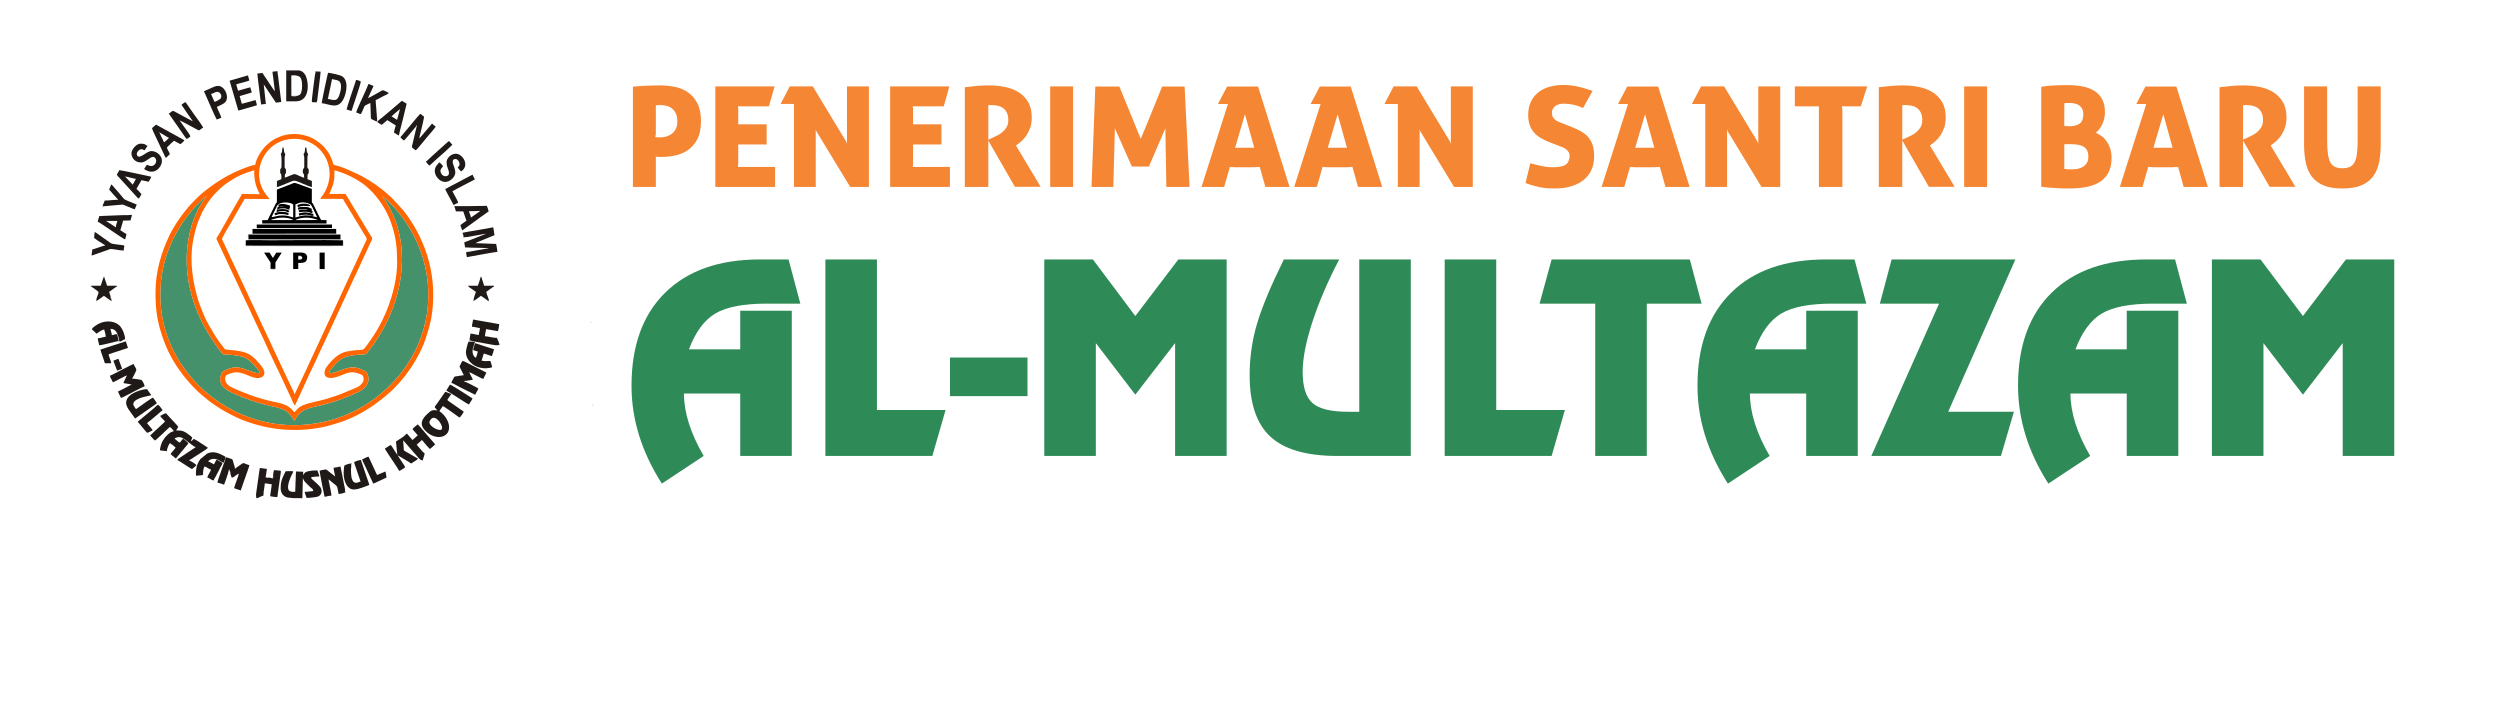 <?xml version="1.0" encoding="UTF-8"?>
<!DOCTYPE svg PUBLIC "-//W3C//DTD SVG 1.1//EN" "http://www.w3.org/Graphics/SVG/1.1/DTD/svg11.dtd">
<!-- Creator: CorelDRAW X8 -->
<svg xmlns="http://www.w3.org/2000/svg" xml:space="preserve" width="1.05833E+06px" height="299861px" version="1.1" style="shape-rendering:geometricPrecision; text-rendering:geometricPrecision; image-rendering:optimizeQuality; fill-rule:evenodd; clip-rule:evenodd"
viewBox="0 0 595233 168864"
 xmlns:xlink="http://www.w3.org/1999/xlink">
 <defs>
  <style type="text/css">
   <![CDATA[
    .fil28 {fill:none}
    .fil3 {fill:black}
    .fil2 {fill:#1F1A17}
    .fil4 {fill:#201A18}
    .fil10 {fill:#313131}
    .fil0 {fill:#44916C}
    .fil8 {fill:#686563}
    .fil6 {fill:#7D7B7A}
    .fil11 {fill:#83807F}
    .fil23 {fill:#858382}
    .fil12 {fill:#8B8887}
    .fil14 {fill:#8D8A89}
    .fil15 {fill:#8E8D8B}
    .fil25 {fill:#908D8B}
    .fil24 {fill:#93908F}
    .fil13 {fill:#959392}
    .fil18 {fill:#999695}
    .fil22 {fill:#9B9897}
    .fil7 {fill:#9D9B9A}
    .fil17 {fill:#A19E9D}
    .fil9 {fill:#A2A09F}
    .fil16 {fill:#A4A3A1}
    .fil21 {fill:#A5A4A4}
    .fil5 {fill:#AAA8A7}
    .fil19 {fill:#ADABAA}
    .fil20 {fill:#B1B1B1}
    .fil1 {fill:#FF6500}
    .fil26 {fill:#F58634;fill-rule:nonzero}
    .fil27 {fill:seagreen;fill-rule:nonzero}
   ]]>
  </style>
 </defs>
 <g id="Layer_x0020_1">
  <g id="_2008769730752">
   <path class="fil0" d="M37842 70453c31,17003 14820,30933 31907,30907 14543,-21 25314,-9378 29545,-19210 4084,-9488 2961,-20324 -2760,-28952 -645,-972 -1228,-1711 -1939,-2604 -252,-315 -496,-545 -733,-843 -391,-492 -2650,-2782 -3121,-3008l968 1438c5964,9552 4244,21775 -1146,30971 -1047,1787 -2132,3342 -3413,4916 -365,449 -255,371 -947,423 -2092,158 -4065,208 -5595,1362 -794,599 -1435,1373 -2041,2122 -223,276 -454,479 -448,976 1123,111 2933,-814 4020,-1122 1757,-499 2792,-185 4199,471 416,194 514,155 723,544 545,1012 570,2052 -36,2983 -732,1124 -1610,1457 -3067,2106 -2339,1043 -4937,1990 -7588,2632 -2999,725 -5004,737 -6534,3736l-302 -369c-566,-931 -1180,-1728 -2233,-2244 -1023,-503 -2775,-809 -4006,-1107 -2759,-667 -5203,-1590 -7643,-2636 -1835,-787 -3963,-1901 -3476,-4164 67,-310 215,-674 344,-917 220,-417 357,-395 757,-571 1502,-656 2331,-988 4198,-461 720,204 3385,1365 3929,1099 28,-22 211,-45 -39,-509 -69,-129 -216,-296 -298,-396 -2522,-3034 -3157,-3184 -7586,-3528 -675,-53 -652,56 -998,-377 -6890,-8620 -10516,-19925 -6974,-30965 554,-1725 1453,-3560 2385,-4996 356,-549 705,-990 1016,-1476 -667,434 -2742,2529 -3291,3176 -4859,5726 -7792,12436 -7777,20593z"/>
   <path class="fil1" d="M37842 70453c-15,-8157 2918,-14867 7777,-20593 549,-647 2624,-2742 3291,-3176 -311,486 -660,927 -1016,1476 -932,1436 -1831,3271 -2385,4996 -3542,11040 84,22345 6974,30965 346,433 323,324 998,377 4429,344 5064,494 7586,3528 82,100 229,267 298,396 250,464 67,487 39,509 -544,266 -3209,-895 -3929,-1099 -1867,-527 -2696,-195 -4198,461 -400,176 -537,154 -757,571 -129,243 -277,607 -344,917 -487,2263 1641,3377 3476,4164 2440,1046 4884,1969 7643,2636 1231,298 2983,604 4006,1107 1053,516 1667,1313 2233,2244l302 369c1530,-2999 3535,-3011 6534,-3736 2651,-642 5249,-1589 7588,-2632 1457,-649 2335,-982 3067,-2106 606,-931 581,-1971 36,-2983 -209,-389 -307,-350 -723,-544 -1407,-656 -2442,-970 -4199,-471 -1087,308 -2897,1233 -4020,1122 -6,-497 225,-700 448,-976 606,-749 1247,-1523 2041,-2122 1530,-1154 3503,-1204 5595,-1362 692,-52 582,26 947,-423 1281,-1574 2366,-3129 3413,-4916 5390,-9196 7110,-21419 1146,-30971l-968 -1438c471,226 2730,2516 3121,3008 237,298 481,528 733,843 711,893 1294,1632 1939,2604 5721,8628 6844,19464 2760,28952 -4231,9832 -15002,19189 -29545,19210 -17087,26 -31876,-13904 -31907,-30907zm26048 -23003c-111,-251 -519,-663 -708,-895 -4186,-5144 -661,-13418 6567,-13457 6227,-34 10534,6435 7409,12472 -189,366 -393,670 -603,972 -81,116 -544,729 -580,865l5401 10c168,396 570,974 818,1386l4087 6763c980,1679 980,994 135,2850 -1786,3920 -3713,7938 -5496,11856 -914,2009 -1821,4007 -2762,5943 -937,1928 -1832,4034 -2753,5945 -942,1952 -1836,3946 -2759,5948l-2792 5890c-346,-941 -947,-2039 -1373,-2973 -1337,-2937 -2798,-5892 -4155,-8848l-11774 -25130c-84,-329 1991,-3700 2240,-4134 817,-1426 2322,-4143 3160,-5499l5938 36zm-3667 -6515c0,2248 494,3791 1324,5362 -1481,0 -2747,-63 -4226,-63l-3050 5276c-517,947 -2397,4316 -3069,5319 38,166 180,468 253,631l2059 4374c118,231 175,384 275,608l2649 5615c109,217 173,347 279,604l1466 3138c825,1640 1538,3329 2333,4983l1768 3721c1248,2692 2457,5417 3786,8072l2627 5636c227,450 954,2270 1241,2480l1472 -3196c994,-2144 1928,-4296 2987,-6411 659,-1316 1193,-2698 1849,-4017 1124,-2260 2250,-4927 3366,-7231l753 -1643c133,-311 227,-501 361,-774l3344 -7254c121,-272 271,-510 396,-802l3730 -8065c294,-696 294,-269 -866,-2214l-3565 -5898c-583,-966 -1153,-2020 -1778,-2952l-3848 0c61,-263 670,-1418 946,-2523 320,-1276 253,-1875 253,-3091 478,40 1254,368 1694,513 1871,615 4831,2204 6270,3634 209,209 379,313 599,536 2310,2330 4037,5052 5071,8175 1110,3351 1317,5649 1317,9217 0,4950 -1946,11052 -4413,15330 -206,357 -374,680 -598,1042 -220,358 -424,646 -640,1000l-1360 1983c-1332,1769 -718,1162 -3417,1504 -551,70 -936,111 -1428,211 -1535,314 -2598,1065 -3617,2124 -534,554 -1569,1685 -1752,2411 -496,1966 1334,2001 2676,1603 2275,-675 3196,-1732 5591,-780 552,219 791,241 933,834 127,532 -9,974 -265,1348 -162,237 -703,717 -963,867 -209,120 -397,203 -597,285 -3035,1230 -3528,1610 -7113,2665 -898,265 -1914,491 -2884,712 -4263,967 -3672,1751 -4693,2434 -862,-1286 -2286,-1940 -3801,-2255 -2438,-507 -4770,-1110 -7086,-1997 -853,-327 -3379,-1326 -4251,-1806 -682,-376 -1327,-1041 -1327,-1889 0,-279 84,-633 210,-798 109,-142 467,-274 654,-355 2054,-893 3331,-172 5398,632 2513,977 4198,-417 2235,-2739 -2058,-2434 -2924,-3133 -6181,-3534 -457,-56 -818,-51 -1271,-117 -1449,-211 -745,199 -1754,-1021 -1274,-1541 -2264,-3344 -3263,-5064 -691,-1189 -1241,-2520 -1733,-3817 -262,-692 -519,-1321 -738,-2038 -1242,-4056 -2042,-9125 -1254,-13758 317,-1864 761,-3626 1451,-5361 219,-549 459,-1041 695,-1576 124,-281 259,-456 399,-735 143,-284 250,-464 401,-735 409,-736 869,-1378 1393,-2014 176,-214 322,-428 504,-631 1081,-1212 2224,-2327 3586,-3227 932,-615 1855,-1180 2884,-1657 518,-240 2829,-1144 3386,-1156 -33,141 -63,145 -63,315zm252 -1639c-805,67 -2352,690 -3154,1009 -3413,1354 -6151,3090 -9058,5388 -1041,823 -2130,1907 -3039,2889 -1855,2005 -4036,5062 -5210,7532 -2020,4249 -3322,8762 -3322,13646 0,4547 504,7297 1932,11313 1219,3427 3161,6619 5493,9394l1390 1574c813,808 1636,1681 2540,2380 172,133 378,303 552,458 716,638 1459,1180 2262,1712 2146,1421 2969,1829 5073,2875 840,418 1882,831 2830,1145 1005,332 1941,632 3061,912 5631,1407 12015,1326 17505,-424 240,-76 522,-160 773,-236 4285,-1302 8186,-3701 11555,-6549l540 -470c1469,-1176 3704,-3737 4753,-5276l795 -1161c1375,-2061 2561,-4323 3349,-6680 706,-2114 1322,-4226 1579,-6495 536,-4737 122,-9124 -1249,-13436 -634,-1993 -1383,-3674 -2300,-5522l-825 -1445c-892,-1450 -2118,-3337 -3302,-4520l-536 -600c-106,-106 -184,-175 -284,-283 -522,-564 -1035,-1210 -1646,-1697 -141,-113 -172,-119 -310,-258 -1326,-1327 -4204,-3345 -5882,-4211 -237,-122 -440,-252 -694,-379 -252,-125 -505,-252 -757,-378l-3090 -1388c-539,-214 -1111,-394 -1696,-576 -1645,-509 -474,243 -1880,-2598 -302,-612 -692,-1153 -1140,-1635 -128,-137 -134,-180 -254,-315 -143,-163 -410,-431 -573,-561 -854,-682 -1696,-1328 -2730,-1749 -2227,-908 -4936,-1014 -7212,-99 -744,300 -1376,626 -2017,1073 -219,153 -394,317 -596,477 -945,745 -1743,1787 -2346,2826 -346,595 -821,1633 -880,2338z"/>
   <path class="fil2" d="M45145 105206l0 0zm-252 4641l-149 -90 149 -170c286,-59 815,-501 1076,-657 373,-222 3070,-1932 3214,-2147 -111,-152 -574,-430 -769,-555 -342,-219 -2277,-1520 -2575,-1589 -293,196 -331,376 -694,567 25,-296 244,-572 316,-883 -201,-300 -1185,-996 -1557,-1219 -767,-460 -1118,-484 -2291,-484 115,-171 454,-692 505,-883 -339,-506 -2129,-2280 -2578,-2847 -440,-559 -404,-431 -1712,261 89,335 923,1008 1135,1325 -211,316 -2198,2036 -2634,2475l-898 868c110,164 896,1038 1135,1198 291,-77 3247,-3025 3533,-3217 222,60 880,762 946,1010 -892,74 -2081,1341 -2584,2209 -273,470 -522,1135 -635,1763 -118,648 -195,588 430,645 289,26 845,113 1149,113 12,-551 446,-1664 757,-1892 210,111 1200,886 1325,1072 -353,527 -846,987 -1199,1514 133,198 392,363 604,531 226,178 437,393 658,541l2603 -3138c130,-145 311,-328 362,-520 -149,-223 -1006,-902 -1262,-1073 -98,147 -243,289 -370,450 -132,166 -272,325 -387,497 -227,-61 -482,-306 -674,-462 -227,-183 -433,-316 -588,-548 225,-59 311,-175 678,-269 219,-56 610,-53 840,13 908,261 2786,2140 3529,2338l-4157 2782c-139,96 -177,84 -196,309 291,77 3165,2062 3470,2144 179,-120 970,-793 1072,-946 -82,-123 -1311,-987 -1577,-1036z"/>
   <path class="fil3" d="M75471 52450l-5390 22c437,-409 1948,-618 2696,-594 1044,35 1819,269 2694,572zm-5967 19l-5338 2c168,-129 357,-171 552,-229 694,-207 1392,-344 2129,-365 797,-22 2197,141 2657,592zm550 -3735c650,-255 953,-499 1841,-488 555,7 1378,234 1776,498 209,138 671,1211 820,1513 244,495 544,1029 740,1524 -350,-26 -861,-228 -1281,-302 -1630,-286 -2461,-72 -3896,377l0 -3122zm-5689 3057c172,-494 531,-1115 768,-1597 174,-354 531,-1276 806,-1461 1316,-883 3453,-332 3583,86l-11 3023c-934,-253 -1393,-490 -2538,-483 -1098,7 -1666,268 -2608,432zm-2227 1503l15323 -3 3 -817 -1281 -14c-228,-292 -1519,-3047 -1909,-3816 -207,-410 -230,-133 -314,-455l0 -3150c-670,-270 -1423,-518 -2122,-766 -410,-146 -1815,-735 -2121,-665l-4083 1593c0,806 -4,1614 0,2421 5,952 -16,548 -261,922l-1175 2361c-239,500 -560,1069 -763,1564l-1312 18 15 807z"/>
   <path class="fil2" d="M99224 109432l-22 -126 -3068 -1782c-343,-204 -249,-268 -269,-739 -27,-599 -125,-1155 -125,-1831 181,209 332,385 523,612l2145 2460c178,210 346,401 533,602 268,288 815,1075 1215,1059l186 88 66 -140c8,-15 17,-56 20,-47 43,129 32,-78 38,-95 28,-79 42,-130 62,-194 495,-1564 396,-1032 -168,-1648l-1403 -1625 1262 -1135c173,258 1684,2005 1892,2144 250,-167 398,-333 622,-513 333,-269 422,-437 640,-496 -77,-286 -1236,-1466 -1514,-1829 -106,-138 -150,-169 -267,-300l-1834 -2141c-96,-115 -466,-531 -549,-586 -236,158 -1116,918 -1261,1135l962 1119c189,201 166,143 299,395 -234,157 -404,318 -614,521l-647 551 -962 -1120c-138,-145 -206,-288 -363,-394 -444,298 -514,559 -1226,982 -258,153 -417,260 -654,418 -196,131 -491,372 -707,429 0,340 44,491 66,818 17,250 40,515 70,812 50,476 139,1104 180,1587 -265,-304 -550,-826 -783,-1173 -182,-272 -602,-1020 -794,-1161 -151,41 -526,291 -682,391 -206,132 -480,369 -706,429 54,235 256,482 381,691 738,1234 2491,3661 3025,4670 305,-71 1165,-691 1451,-883 -263,-498 -589,-946 -908,-1425 -167,-251 -287,-431 -454,-681 -175,-262 -305,-489 -467,-732 127,34 2927,1703 3217,1956 272,-182 520,-333 808,-517 200,-129 645,-400 784,-556z"/>
   <path class="fil2" d="M71830 113406c0,-162 100,-10 38,0 -1,0 -38,176 -38,0zm63 -126l0 -820c-573,0 -1056,-63 -1703,-63 0,460 -65,697 -63,1198 2,450 3,858 -45,1216l-81 2442c-442,0 -1014,44 -1365,-212 -801,-585 -11,-2567 220,-3140 749,-1862 1313,-1568 -1000,-1568 -186,0 -197,130 -276,292 -657,1352 -1049,2081 -1049,3745 0,1040 520,1812 1287,2119 787,316 2791,278 3886,278 0,-1647 126,-3144 126,-4794 9,14 17,21 20,44 3,23 16,34 20,43l169 399c81,153 171,292 280,413 219,245 458,457 694,694 244,244 446,476 710,678 455,347 568,456 568,820 -642,53 -1305,189 -2019,189 10,453 337,1002 442,1451 610,0 2430,-152 2877,-403 786,-441 902,-1433 368,-2211 -349,-508 -1994,-1854 -2094,-2018 -166,-272 -6,-316 284,-366 404,-68 1103,-111 1593,-111 0,-485 -315,-908 -442,-1451 -769,0 -2326,58 -2913,493 -82,61 -217,198 -278,290 -54,82 -51,95 -90,163l-126 190z"/>
   <path class="fil2" d="M101985 100665c0,-217 741,-2154 2349,-204 478,579 1164,2033 175,2033 -898,0 -2524,-992 -2524,-1829zm1262 -3595c162,242 468,515 631,757 -1109,-92 -1342,-200 -2634,1088 -1538,1532 -1425,2885 353,4282 2405,1890 5563,956 5030,-1938 -140,-765 -484,-1327 -843,-1869 -133,-200 -165,-213 -310,-384 -635,-755 -959,-809 -1092,-990 50,-187 200,-332 365,-581 138,-205 329,-381 392,-617 361,30 2528,1688 3067,2043 266,176 766,606 1034,669 120,-88 890,-1176 946,-1388l-1451 -1009c-178,-126 -334,-220 -522,-361 -331,-247 -1790,-1204 -1938,-1405 55,-207 323,-558 459,-739 184,-244 325,-470 487,-712 -513,-119 -956,-389 -1451,-504 -408,609 -831,1224 -1271,1819 -224,303 -409,592 -622,893 -150,211 -574,735 -630,946z"/>
   <path class="fil2" d="M115359 55757c85,-64 -133,-63 189,-63 -77,59 71,41 -189,63zm-5425 -102c104,184 95,250 133,478 33,196 25,283 120,453l251 -60c278,88 2013,-274 2434,-354 440,-82 830,-150 1234,-216 390,-64 859,-199 1253,-199 -49,43 -28,32 -112,78l-4935 1941c0,408 157,801 189,1198 538,0 826,67 1324,64l2840 62c552,0 900,63 1388,63l0 63c-610,0 -4458,814 -5299,884 0,214 81,931 139,1063 77,177 170,114 417,67 163,-31 390,-79 534,-104 721,-126 5893,-1090 6354,-1090 0,-349 -173,-1196 -236,-1593 -70,-439 -88,-264 -565,-318l-4435 -170c152,-132 2056,-879 2253,-964 390,-168 726,-296 1117,-460l1172 -468 -264 -1756c-70,-166 -138,-109 -464,-48 -794,146 -1547,259 -2306,411 -1407,280 -3341,532 -4599,825 31,117 9,82 63,150z"/>
   <path class="fil3" d="M58227 58573l23148 15 0 -1321c-5587,-101 -11684,-4 -17367,-4 -904,0 -5239,-111 -5757,36l-24 1274z"/>
   <path class="fil2" d="M111511 88744l0 0zm-1640 -2664c-206,184 -327,546 -463,814 -229,451 -311,392 -64,863 301,575 548,1126 842,1681l-2079 319c-231,63 -230,155 -508,689 -109,209 -324,590 -378,821 251,59 1159,535 1400,682 792,482 3257,1616 4278,2157 175,-333 687,-1216 757,-1514 -313,-166 -2964,-1610 -3281,-1609l-122 -87 122 -98c321,55 1080,-128 1545,-195 265,-38 397,27 385,-192 -10,-162 -711,-1312 -794,-1667 573,134 2864,1537 3343,1577l716 -1503c-926,-489 -1879,-939 -2797,-1398 -435,-218 -2562,-1351 -2776,-1366l-126 26z"/>
   <path class="fil2" d="M31267 90273l-127 -78c-11,-123 -45,-101 64,-101 191,-233 643,-1251 823,-1600 327,-631 -320,-897 -508,-1705 -299,25 -1123,498 -1430,652 -501,250 -928,464 -1430,715 -595,297 -2483,1330 -2817,1408 7,332 195,581 315,820 125,251 248,510 379,757 431,-100 2755,-1503 3343,-1640l-630 1325c-87,172 -170,264 -190,504 488,41 1544,307 1956,316l-1599 862c-577,288 -1130,549 -1682,841l716 1503c278,-14 1100,-488 1408,-641 619,-309 3885,-2039 4248,-2124 -6,-251 -492,-1414 -815,-1519 -201,-66 -1781,-317 -2024,-295z"/>
   <path class="fil2" d="M56564 112901l0 0zm-3280 -3406l28 190 -281 679 -402 1126c-136,411 -244,786 -400,1177 -135,344 -769,2103 -775,2379 224,18 1384,412 1577,504 219,-456 1129,-3137 1107,-3343 25,-66 24,-86 63,-154 51,-89 37,-47 114,-102l218 635c-63,246 214,1032 328,1255l189 1c269,-61 501,-303 731,-462 196,-136 581,-425 783,-479 -44,527 -933,2600 -1136,3469 481,230 1117,347 1578,568l1569 -4486c164,-494 398,-1078 512,-1569 -1723,-401 -986,-930 -2560,216 -206,150 -613,398 -747,541 -120,96 185,110 -113,70l-58 -133c-8,-300 -161,-648 -230,-897 -392,-1410 -200,-1133 -999,-1398 -241,-80 -705,-275 -907,-291l-189 504z"/>
   <path class="fil2" d="M116558 86158l-73 -114 -179 24c-292,-63 -563,37 -949,31 -387,-7 -616,-103 -944,-130 238,-496 332,-1213 567,-1703l1890 641c106,-204 502,-1389 508,-1650 -362,-84 -723,-234 -1096,-355 -418,-137 -741,-226 -1151,-363l-2232 -733c-99,206 -485,1394 -505,1640l1138 371c-27,302 -333,1228 -444,1458 -550,-146 -879,-988 -818,-1763 53,-681 526,-1549 566,-2021 -559,0 -916,-63 -1514,-63 -193,402 -691,2089 -624,2702 113,1039 442,1624 1112,2297 567,568 1248,964 2147,1196 501,129 854,186 1531,178 400,-6 1182,-127 1448,-255 -6,-254 -324,-1303 -378,-1388z"/>
   <path class="fil2" d="M21489 78463c44,67 1050,1016 1135,1073 223,-60 659,-511 1282,-800 199,-92 373,-125 548,-210 108,225 378,1420 378,1767 -351,0 -646,121 -951,184 -300,61 -643,187 -941,194 0,575 269,1088 315,1640 754,0 4064,-959 4669,-1009 -127,-543 -251,-1092 -379,-1640 -340,0 -935,176 -1262,252 -10,-461 -276,-1040 -315,-1513 1687,0 1873,1926 2145,3090 451,-105 974,-549 1324,-631 0,-942 -509,-2237 -1071,-2965 -249,-322 -741,-706 -1136,-882 -1337,-597 -2843,-442 -4060,167 -557,279 -1367,814 -1681,1283z"/>
   <path class="fil2" d="M81401 117568l550 -190 -79 -314c86,-269 -141,-1125 -205,-1445 -285,-1417 -557,-3040 -879,-4421 -139,67 -1403,315 -1640,315 0,389 282,1668 379,2082l-1592 -1247c-522,-429 -511,-481 -924,-392 -267,58 -1020,162 -1206,251 0,423 1095,5800 1198,6244 152,-72 1396,-309 1641,-315 0,-384 -412,-2344 -521,-2885 -48,-239 -167,-687 -173,-962 277,185 534,423 805,645 1661,1353 1092,678 1592,2824 260,0 910,-106 1054,-190z"/>
   <path class="fil2" d="M52650 110441l-60 -126 -315 -190c-388,-191 -784,-480 -1073,-504 -193,364 -374,706 -568,1072 -223,-117 -437,-203 -667,-341 -241,-145 -437,-286 -721,-352 325,-486 1150,-752 1916,-529 845,247 1392,805 1806,817 133,-100 89,-68 116,-280 8,-65 13,-151 36,-215 40,-113 68,-121 101,-168l63 -130c6,-278 63,-295 63,-630 -1399,-740 -2740,-1503 -4376,-717l-1592 1309c-390,514 -781,1326 -917,1985 -47,231 -216,1525 -105,1829 87,239 -4,113 742,70 1284,-75 798,-39 973,-1172 58,-373 160,-698 291,-971 543,127 1061,637 1577,757 -97,416 -874,1477 -883,1892 487,113 1014,652 1514,694 84,-361 347,-704 506,-1008 184,-356 326,-679 540,-1037 196,-328 332,-656 509,-1005 166,-326 448,-693 524,-1050z"/>
   <polygon class="fil3" points="80782,57051 80794,55893 58812,55888 58843,57060 "/>
   <path class="fil2" d="M111598 80986l-15 168c250,63 323,24 520,148l3239 585c487,84 1100,204 1602,290 1105,188 786,152 1759,71 -8,-339 -489,-1435 -631,-1703 -1116,0 -2054,-379 -2839,-379 0,-605 252,-1135 252,-1703l2780 478c200,-52 370,-1471 374,-1676 -223,-5 -563,-81 -762,-120l-4663 -826c-280,-46 -514,-126 -820,-126 -48,578 -252,1017 -252,1703 603,0 1313,267 1892,315 -11,530 -252,1118 -252,1640 -648,-14 -1336,-315 -2019,-315 0,525 -231,1012 -165,1450z"/>
   <path class="fil2" d="M65143 112097l-184 -14 -68 200c-86,159 -217,1141 -126,1375l-94 379 -347 -64 -193 -60c-357,-76 -440,-98 -691,-6l-494 -123 23 -236c2,-29 20,-32 30,-48l252 -1734c-565,0 -1056,-189 -1704,-189l-880 6184c-36,441 61,654 61,1006 386,-9 546,-164 846,-289 325,-135 521,-264 857,-342 0,-1228 298,-2108 315,-2901 601,0 1096,189 1640,189 0,491 -202,1718 -289,2298 -97,647 -105,546 94,605 128,38 1393,220 1489,160 155,-96 87,-252 154,-733l758 -5361c-36,-268 -370,-190 -648,-230 -310,-43 -470,-98 -801,-66z"/>
   <path class="fil2" d="M66702 42706l-1052 440 -18 1455c534,-106 1533,-564 2083,-779 2531,-989 1650,-989 4191,5 538,210 1547,668 2072,778l-3 -1460 -1049 -424c-50,-2144 304,-618 303,-1912 0,-808 -136,-413 -289,-790 -82,-202 -34,-844 -34,-1102 0,-357 2,-715 0,-1072 -5,-1059 129,-567 140,-1012 10,-404 -237,-241 -307,-845 -31,-267 19,-744 -215,-918 -250,175 -173,889 -261,1187 -77,265 -137,178 -212,363 -129,312 100,486 106,906l1 2216c-17,610 -266,289 -323,752 -157,1286 358,458 286,1868 -545,-57 -1777,-815 -2273,-875 -226,-27 -1879,761 -2338,875 -13,-1454 248,-541 290,-1296 70,-1265 -301,-589 -321,-1324l1 -2153c0,-424 196,-646 118,-925 -110,-386 -230,15 -297,-988 -5,-79 -8,-78 -29,-160 -27,-105 -72,-340 -110,-430 -114,26 -95,-68 -218,343 -63,207 -51,151 -55,398 -15,932 -488,523 -220,1311 89,262 96,2522 48,2785 -78,434 -306,72 -309,821 -7,1340 343,-200 294,1962z"/>
   <path class="fil2" d="M64576 17094c7,312 94,770 137,1124 45,360 95,767 151,1174l279 2370c-178,-131 -1921,-2819 -2195,-3230 -160,-239 -645,-894 -707,-1123 -479,0 -846,92 -1261,127 0,503 338,3033 422,3677 87,655 141,1198 228,1854l233 1848c374,-31 702,-126 1136,-126l-505 -4668 2902 4353 1071 -129c293,-67 209,-59 92,-908l-653 -5339c-41,-354 -132,-795 -132,-1130 -453,0 -806,117 -1198,126z"/>
   <path class="fil2" d="M99588 32988l0 0zm-741 -2964l197 -149 -87 239 -870 3707c-85,358 -265,937 -265,1312 245,164 682,623 946,694 299,-201 2010,-2362 2383,-2790 209,-239 375,-444 573,-688 198,-244 417,-462 613,-712 339,-433 884,-1008 1162,-1424l-883 -757 -2634 3107c-160,173 -201,296 -394,425 7,-320 194,-965 277,-1299 140,-558 858,-3519 858,-3873 -193,-129 -248,-171 -427,-329 -120,-105 -340,-287 -456,-364 -377,252 -3790,4495 -4465,5248 -170,190 -199,139 -266,428 96,144 653,582 820,694 265,-178 1890,-2172 2217,-2577 142,-176 246,-278 379,-441 90,-112 297,-320 322,-451z"/>
   <path class="fil2" d="M42875 24978l1666 2433c135,186 213,292 339,482 233,350 479,654 707,995 -245,-56 -388,-164 -594,-288 -206,-124 -367,-191 -584,-299l-2334 -1262c-1440,-799 -1123,-694 -1724,-295 -147,98 -336,271 -505,315l1577 2272c184,260 350,507 551,774l1577 2270c202,270 325,565 585,739 229,-61 766,-456 884,-630 -78,-335 -1637,-2431 -1905,-2827 -227,-335 -462,-629 -682,-958 286,67 3685,1917 4226,2209 344,187 375,239 695,1 194,-143 442,-376 693,-444 -29,-358 -1887,-2816 -2081,-3091l-1577 -2270c-104,-158 -444,-666 -568,-757 -185,50 -758,505 -946,631z"/>
   <path class="fil2" d="M83351 110693l19 -263 -310 119c-285,-61 -1285,365 -1337,448 -74,116 -179,1461 -180,1714 -9,1146 284,2292 746,2979 238,354 591,687 969,860 972,442 2588,-267 3721,-676 201,-73 511,-177 686,-261 -19,-230 -378,-1166 -481,-1474l-1538 -4518c-221,19 -1458,368 -1577,568 -46,97 -26,-32 -10,98 6,51 16,82 28,127l1496 4379c-639,149 -1632,917 -2120,-782 -143,-496 -204,-1942 -142,-2488 33,-288 88,-438 30,-830z"/>
   <path class="fil2" d="M29690 95998c0,809 523,1524 910,2054l1235 1730 3893 -2730c225,-169 406,-279 637,-435 151,-103 560,-380 643,-493 -51,-189 -777,-1211 -946,-1325 -326,76 -3059,2070 -3496,2372 -198,137 -304,277 -542,340 -442,-659 -889,-1045 -417,-1741 251,-372 1091,-747 1499,-899 785,-292 2492,-598 2577,-639 -155,-293 -295,-439 -480,-719 -143,-216 -410,-519 -466,-732 -1115,0 -2296,426 -3218,883 -763,377 -1829,1220 -1829,2334z"/>
   <path class="fil2" d="M79338 23843c-691,0 -1160,-243 -1577,-253 89,-185 201,-863 256,-1130 79,-379 166,-791 261,-1190l492 -2410c411,96 1066,184 1428,338 1219,518 610,2605 331,3439 -178,534 -478,1206 -1191,1206zm-3028 757c1777,147 3861,1639 5195,-987 822,-1621 1280,-4732 -553,-5548 -383,-170 -2601,-707 -3128,-719 -90,186 -1514,6916 -1514,7254z"/>
   <path class="fil2" d="M70509 22834c-314,156 -1047,125 -1429,45l-26 -4883c380,-73 1003,-89 1281,44 535,51 871,309 1044,704 354,801 329,2419 83,3216 -170,549 -387,738 -953,874zm-2653 1324l2271 0c3560,0 3062,-4757 2357,-6141 -308,-603 -916,-1238 -1789,-1238l-2839 0 0 7379z"/>
   <polygon class="fil3" points="59814,55719 79779,55704 79761,54576 59818,54576 "/>
   <path class="fil2" d="M85520 27174c216,-47 34,65 189,-94 182,-259 245,-502 379,-777 748,-1542 73,-837 1829,-1766l126 3695c54,49 92,91 135,152 11,9 32,5 37,23l247 126c1479,710 1014,597 971,-1222 -19,-775 -254,-2756 -254,-3468 399,-93 1070,-537 1472,-736 278,-138 480,-240 757,-379 162,-80 603,-263 706,-399 77,-62 -92,-36 170,-105 -11,-12 -52,-91 -127,-147 -145,-110 -1064,-543 -1226,-555 -223,-18 -384,154 -595,261 -473,240 -2692,1550 -2987,1618l989 -2165c124,-259 213,-503 336,-736l-1198 -505 -715 1683c-212,455 -2224,4815 -2250,5129 376,88 679,319 1009,367z"/>
   <path class="fil2" d="M106085 38602c0,1480 568,1658 568,2712 0,770 -1141,939 -1651,327 -884,-1060 32,-1685 264,-2030 -66,-98 -736,-827 -821,-883 -204,54 -296,180 -423,333 -127,154 -248,297 -361,459 -1066,1533 260,3621 1893,3844 1148,156 2613,-1070 2613,-2239 0,-424 -159,-947 -275,-1302 -178,-546 -838,-1915 338,-1915 411,0 947,569 947,1261 0,371 -292,533 -442,757 230,264 574,781 820,946 2154,-1442 351,-4226 -1262,-4226 -1161,0 -2208,1086 -2208,1956z"/>
   <path class="fil2" d="M54356 19238l2082 7128 4416 -1262c-9,-385 -227,-881 -316,-1261 -420,98 -2971,876 -3280,883 -146,-625 -359,-1205 -505,-1829l2541 -741c304,-82 353,-49 313,-275l-330 -1066c-487,114 -936,255 -1438,392 -220,59 -473,137 -734,212 -224,63 -568,139 -730,216 -117,-501 -328,-1026 -442,-1514 350,-167 2657,-683 3154,-946 -164,-342 -214,-856 -378,-1198l-4353 1261z"/>
   <path class="fil2" d="M30952 36583c0,565 318,1178 612,1470 533,529 1022,675 1785,675 930,0 2082,-1325 2713,-1325 916,0 1171,1572 62,2082 -248,114 -483,106 -748,59 -349,-61 -456,-223 -766,-248l-630 1009c2763,1849 4226,-907 4226,-1703l0 -442c0,-862 -1080,-2144 -2460,-2144 -1249,0 -2724,1979 -3381,1109 -473,-625 426,-1551 921,-1551 405,0 502,179 820,253 209,-396 479,-668 694,-1073 -601,-160 -328,-504 -1704,-504 -938,0 -2144,1375 -2144,2333z"/>
   <path class="fil2" d="M27269 54054c-26,73 -9,68 -69,82 -130,29 -29,65 -118,-19 -36,-42 -9,-24 -86,-86 -76,-63 -78,-60 -145,-101l-1956 -1263 2713 0c-76,326 -392,1092 -339,1387zm-4014 -2522c-38,457 -306,883 -315,1324 387,103 6072,4127 6497,4226 93,-399 316,-872 316,-1325 -232,-53 -1204,-717 -1451,-883 100,-209 253,-828 338,-1112 86,-289 287,-883 293,-1158l1829 -63c39,-463 279,-879 316,-1325 -424,0 -576,61 -944,66 -328,4 -689,-20 -1012,-3l-4860 187c-374,5 -566,66 -1007,66z"/>
   <path class="fil2" d="M37638 31601c296,69 1993,1187 2272,1261 -62,92 -1006,1021 -1199,1072 -66,-280 -399,-861 -547,-1156l-526 -1177zm0 -63l0 63 -63 26 -87 -178 150 89zm-1766 -946c0,186 644,1542 757,1766l2460 5235c285,-24 359,-198 521,-363 64,-65 489,-438 489,-457 0,-331 -597,-1162 -694,-1577 175,-263 1522,-1519 1703,-1640l1514 820c246,-165 883,-707 947,-946 -565,-299 -1088,-618 -1662,-926l-5088 -2796c-192,129 -270,262 -469,415 -105,82 -478,362 -478,469z"/>
   <path class="fil2" d="M94289 28573l-1325 -820c147,-200 774,-676 993,-899l1026 -867 -694 2586zm-4731 505c122,167 845,574 1072,694l1325 -1136 1510 950c165,98 347,204 508,312 -89,185 -420,1449 -441,1703 189,126 377,234 580,366 171,111 420,281 618,328 7,-322 807,-3351 909,-3760l921 -3809c-364,-244 -771,-450 -1136,-694l-3644 3105c-255,227 -506,394 -756,632 -235,224 -1386,1008 -1466,1309z"/>
   <path class="fil2" d="M29437 42071c575,48 2102,556 2587,567l-757 1388 -1830 -1955zm3155 5232c195,-6 63,44 189,-61l154 -223c74,-116 72,-115 140,-239 108,-200 178,-303 274,-483 -131,-196 -945,-1092 -1199,-1262 376,-710 825,-1376 1199,-2081l1703 378c171,-323 608,-926 631,-1198 -280,-65 -7193,-1577 -7634,-1577 -80,347 -479,759 -567,1135 159,238 402,499 615,709 466,458 1323,1514 1925,2113l630 694c363,358 1694,1938 1940,2095z"/>
   <path class="fil2" d="M111889 51847c-40,-485 -401,-1028 -441,-1514 441,0 883,-1 1325,0 539,2 821,-63 1324,-63 -90,123 -370,298 -531,415l-1109 783c-190,134 -361,270 -568,379zm-3974 -2712c90,386 348,890 378,1261l1767 0 767 2268c-180,48 -239,108 -372,209 -142,109 -219,154 -368,262l-721 541c177,368 265,893 442,1261l3153 -2271c253,-177 509,-380 758,-567l2397 -1703c-90,-385 -278,-1015 -442,-1324 -1356,0 -2494,63 -3848,63 -1303,0 -2607,0 -3911,0z"/>
   <path class="fil2" d="M49940 22392c639,-53 1528,-1086 2247,-39 182,265 261,614 126,959 -169,436 -1279,908 -1553,972l-716 -1617c-44,-101 -72,-203 -104,-275zm1199 5815c161,206 21,196 252,221 283,12 636,-272 1009,-359 -109,-471 -967,-2136 -1072,-2587 693,-366 1792,-689 2168,-1364 684,-1228 -222,-3147 -1354,-3549 -846,-300 -1701,215 -2642,626 -401,176 -884,366 -1263,567l357 777c412,882 2307,5357 2545,5668z"/>
   <polygon class="fil3" points="60837,54379 78767,54361 78768,53525 60825,53524 "/>
   <path class="fil2" d="M22057 56641c0,204 1613,1191 1872,1344 220,130 498,364 714,421l0 127c-354,29 -2382,795 -3028,946 0,280 -47,566 -90,857 -99,660 -163,670 432,432 145,-59 228,-81 375,-130l3219 -1134c69,-24 352,-151 354,-151 520,0 1078,124 1573,192 539,75 1033,186 1644,186 0,-276 29,-383 67,-628 31,-194 148,-492 -33,-602 -144,-86 -2684,-267 -3091,-507l-2986 -2123c-302,-202 -630,-493 -896,-555 0,508 -126,817 -126,1325z"/>
   <path class="fil2" d="M25652 45224l2145 2397c-1094,0 -2117,189 -3217,189 -95,406 -473,1006 -505,1388l4222 -383c919,-76 594,-36 1780,437 339,135 1428,618 1695,640 41,-180 133,-364 207,-550 84,-212 189,-391 234,-586l-1884 -765c-1490,-611 -1014,-502 -2202,-1835 -216,-243 -458,-498 -645,-742l-1262 -1451c-178,130 -225,370 -306,577 -86,215 -212,471 -262,684z"/>
   <path class="fil2" d="M35943 102620l24 -126 -102 -181c-242,-358 -822,-908 -1191,-1459 209,-140 265,-193 461,-359 169,-143 327,-252 494,-389 316,-257 612,-508 923,-779l1366 -1158c199,-155 302,-288 477,-405 -200,-300 -798,-1078 -1072,-1262 -181,49 -460,314 -615,458 -971,902 -2538,2102 -3598,3025 -135,119 -177,127 -312,255 -161,153 -111,177 -332,236 68,256 356,490 514,684 197,245 363,450 572,689 200,229 365,472 570,692 221,239 360,477 615,647 185,-43 1071,-460 1206,-568z"/>
   <path class="fil2" d="M85962 109495c28,342 480,1117 630,1452 120,271 199,461 337,735l997 2156c103,255 228,452 343,730 120,291 211,482 342,730 134,-65 245,-92 400,-167l2754 -1284c0,-220 -192,-1326 -252,-1450l-1473 609c-210,102 -290,189 -546,211l-1493 -3238c-193,-384 -335,-755 -525,-1114 -387,32 -1101,534 -1514,630z"/>
   <path class="fil2" d="M23571 83320c28,343 398,1290 528,1679l422 1282c132,417 -9,319 1321,319 448,0 285,-187 39,-922 -105,-314 -348,-906 -355,-1223l4605 -1513 -514 -1574 -4524 1456c-456,151 -1049,386 -1522,496z"/>
   <path class="fil2" d="M105770 45035c21,245 509,1097 693,1452 196,375 1207,2156 1263,2396l1135 -568c-23,-282 -1263,-2477 -1388,-2712 540,-361 4391,-2324 5363,-2838 -106,-201 -530,-973 -568,-1136l-5657 2985c-294,146 -525,348 -841,421z"/>
   <path class="fil4" d="M112502 71589l-35 159 116 -65c277,-64 1372,-944 1703,-1167l1335 937c91,67 105,86 214,167 188,138 71,118 281,132l42 -37c52,-467 -563,-1585 -610,-2145 302,-202 590,-423 884,-630 191,-135 774,-585 946,-631l0 -189 -2335 0c-85,-179 -101,-307 -166,-528 -64,-219 -116,-352 -188,-568 -73,-219 -122,-350 -189,-568 -97,-313 -20,-413 -276,-481 -20,237 -588,1923 -694,2145l-2335 0c82,306 641,573 884,756 165,125 292,209 478,343 214,155 300,229 531,351 -115,240 -633,1803 -586,2019z"/>
   <path class="fil4" d="M22587 71589l-30 158 130 -57c276,-81 1367,-948 1704,-1174l1261 884c388,278 214,246 442,252 279,129 67,46 140,0l-266 -757c114,-340 -281,-905 -316,-1325l1326 -945c134,-95 346,-274 504,-316l0 -189 -2334 0c-131,-559 -663,-1830 -694,-2208 -234,171 -673,1902 -820,2208l-2335 0c60,223 50,151 406,414 273,203 1384,946 1424,1099 -44,524 -603,1522 -542,1956z"/>
   <path class="fil2" d="M106842 91760l-819 1336 1991 1225c792,485 2708,1768 3371,2118 171,-256 829,-1219 883,-1450 -326,-218 -4998,-3223 -5299,-3270l-127 41z"/>
   <path class="fil2" d="M85623 19554c-7,-148 10,-91 -45,-189 -179,-90 -816,-310 -1067,-316 -108,225 -182,580 -276,860 -280,832 -1988,5865 -1996,6204 432,36 747,305 1199,316 68,-290 176,-559 276,-859 220,-656 1930,-5729 1909,-6016z"/>
   <path class="fil2" d="M74732 17678c-8,15 -887,6489 -764,6610 113,111 734,134 954,90l191 26 61 -185c81,-124 110,-623 132,-812 122,-1061 751,-5783 751,-6313 -346,0 -523,-98 -883,-35l-326 -54c-24,262 -14,466 -116,673z"/>
   <path class="fil2" d="M101165 38476c68,291 739,955 820,1009l680 -583c918,-913 2166,-1919 3090,-2775l1718 -1625c-130,-150 -246,-271 -395,-424 -168,-174 -230,-329 -425,-459 -386,258 -607,546 -1019,874l-1730 1549c-447,346 -1742,1633 -2009,1839 -241,187 -451,520 -730,595z"/>
   <path class="fil3" d="M70764 61884c-86,-108 -47,19 -76,-195l28 -674c208,-60 559,-100 669,68 272,62 383,394 170,640 -161,187 -508,166 -791,161zm-36 800c629,0 1326,30 1734,-303 441,-360 903,-2145 -1008,-2171 -602,-8 -1360,-32 -1948,14l14 3920 1207 -29 1 -1431z"/>
   <path class="fil3" d="M64033 62448c151,158 106,84 108,371l-5 1285 1120 0c0,-301 1,-603 0,-904 0,-386 -66,-585 105,-744l1439 -2244 -1297 1 -823 1284 -798 -1284 -1307 18 1458 2217z"/>
   <polygon class="fil3" points="75820,64140 77026,64143 77027,60212 76940,60209 75803,60229 "/>
   <path class="fil5" d="M80782 57051l-21939 9 -31 -1172 21982 5c-92,-70 -66,-78 -317,-86 -92,-3 -221,5 -319,5 -2912,18 -20751,-83 -21362,29 -128,280 -120,1002 5,1289 552,83 10169,23 11011,23l10729 6c307,-31 171,38 241,-108z"/>
   <path class="fil6" d="M58227 58573l24 -1274c518,-147 4853,-36 5757,-36 5683,0 11780,-97 17367,4l0 1321 -23148 -15zm0 0c30,39 -46,77 286,89 114,4 266,-5 385,-5 3131,-11 21733,78 22496,-20 86,-296 75,-1109 10,-1419 -689,-111 -2177,-26 -2949,-26 -3166,0 -19916,-80 -20273,54 -30,236 -17,479 -18,719 -1,366 -60,548 63,608z"/>
   <path class="fil3" d="M70949 50592c446,-12 523,-132 1640,-123 817,8 827,310 1449,309 203,-441 140,-369 -133,-571l60 -428c-765,-220 -562,-438 -1566,-448 -551,-6 -1280,-31 -1767,182 -29,194 51,289 100,473 432,-76 664,-141 1161,-148 284,-3 858,-68 1085,115 -675,26 -1548,-69 -2166,200l137 439z"/>
   <path class="fil4" d="M26662 85969c22,271 809,2078 883,2397 173,-83 381,-154 591,-229 239,-85 367,-156 607,-213 -45,-197 -146,-387 -225,-594l-658 -1802c-430,100 -800,348 -1198,441z"/>
   <path class="fil3" d="M65774 49454l-47 475c297,-31 170,-56 435,-158 190,-73 348,-132 558,-91 349,59 687,-55 1032,58 353,116 403,230 858,242 31,-193 9,-247 63,-413 59,-180 6,112 69,-188 99,-467 -53,-373 -532,-536 -799,-271 -1477,-337 -2254,-40l124 480c417,-144 892,-173 1321,-120 -495,124 -1245,-42 -1627,291z"/>
   <path class="fil3" d="M70952 51393c2580,-592 2454,198 3385,69l-13 -473c-1629,-340 -1677,-532 -3489,-105l117 509z"/>
   <path class="fil3" d="M65270 51322c607,-228 808,-323 1577,-285 298,15 590,11 863,75 254,60 423,156 678,128l15 -465c-955,-372 -2582,-402 -3375,136l242 411z"/>
   <path class="fil3" d="M70470 48964l224 419c1191,-496 1472,-234 2905,-250 -150,-740 -2456,-734 -3129,-169z"/>
   <path class="fil3" d="M65593 50144l-18 404c524,-17 233,-214 1525,-243 929,-21 909,382 1401,269l0 -403c-569,-335 -1101,-333 -1846,-339 -460,186 -592,-4 -1062,312z"/>
   <path class="fil7" d="M70509 22834l-1391 0 0 -4794 1217 0c-278,-133 -901,-117 -1281,-44l26 4883c382,80 1115,111 1429,-45z"/>
   <path class="fil8" d="M65361 62456c-171,159 -105,358 -105,744 1,301 0,603 0,904l-1120 0 5 -1285c-2,-287 43,-213 -108,-371l47 1694c322,80 921,89 1247,-7l34 -1679z"/>
   <path class="fil9" d="M66655 49832c745,6 1277,4 1846,339l0 403c145,-84 59,2 80,-233 15,-162 -2,-171 29,-361 -455,-12 -505,-126 -858,-242 -345,-113 -683,1 -1032,-58l-391 105 326 47z"/>
   <path class="fil10" d="M65593 50144c470,-316 602,-126 1062,-312l-326 -47 391 -105c-210,-41 -368,18 -558,91 -265,102 -138,127 -435,158l47 -475c-191,91 -104,36 -122,308 -16,258 25,150 -59,382z"/>
   <path class="fil11" d="M70764 61884l-2 -844 623 43c-110,-168 -461,-128 -669,-68l-28 674c29,214 -10,87 76,195z"/>
   <path class="fil12" d="M26094 71652c81,129 -78,112 252,189l-205 -735c-134,-308 26,-79 -173,-211l266 757c-73,46 139,129 -140,0z"/>
   <path class="fil13" d="M110438 56526l-251 60c-95,-170 -87,-257 -120,-453 -38,-228 -29,-294 -133,-478 6,368 126,613 126,986 16,0 189,5 192,4 208,-53 65,21 186,-119z"/>
   <path class="fil13" d="M52968 110288c0,110 -32,98 63,76l281 -679 -91 -60c-33,47 -61,55 -101,168 -23,64 -28,150 -36,215 -27,212 17,180 -116,280z"/>
   <path class="fil7" d="M81401 117568c325,0 302,-56 586,-62 0,-25 6,-253 5,-256 -48,-210 19,-66 -120,-186l79 314 -550 190z"/>
   <path class="fil13" d="M54138 112207c13,-12 39,-44 45,-31l110 -95c24,103 31,148 65,247 87,249 81,181 175,258l-218 -635c-77,55 -63,13 -114,102 -39,68 -38,88 -63,154z"/>
   <path class="fil13" d="M74732 17678c102,-207 92,-411 116,-673l326 54c-117,-107 52,-42 -131,-85 -54,-13 -186,-6 -248,-6 -21,262 -63,355 -63,710z"/>
   <path class="fil7" d="M112103 81302c-197,-124 -270,-85 -520,-148l15 -168c-87,96 -87,-145 -87,253 319,0 289,57 592,63z"/>
   <path class="fil13" d="M83060 110549l310 -119 -19 263c73,-83 87,33 87,-315 -275,23 -233,2 -378,171z"/>
   <path class="fil14" d="M64324 113973l347 64 94 -379c-141,111 -126,-164 -126,315l-315 0z"/>
   <path class="fil15" d="M63440 113907c-121,-150 32,-84 -186,-128 -3,-1 -231,5 -255,5l0 -284c-10,16 -28,19 -30,48l-23 236 494 123z"/>
   <path class="fil7" d="M92114 22329c247,-53 160,-6 282,-189 -111,-56 -72,-48 -239,-63 75,56 116,135 127,147 -262,69 -93,43 -170,105z"/>
   <path class="fil7" d="M22687 71690l-130 57 30 -158c-88,90 -26,-3 -94,118 -2,4 -50,117 -58,134 284,-24 135,52 252,-151z"/>
   <path class="fil15" d="M51391 28428c-231,-25 -91,-15 -252,-221 15,164 30,161 63,303 356,0 75,15 189,-82z"/>
   <path class="fil15" d="M112583 71683l-116 65 35 -159c-125,111 -108,-180 -108,252 205,-49 98,9 189,-158z"/>
   <path class="fil16" d="M74922 24378c104,104 -164,96 252,96l0 -255 -61 185 -191 -26z"/>
   <path class="fil17" d="M64891 112283l68 -200 184 14c-80,-66 98,-79 -252,-79l0 265z"/>
   <path class="fil18" d="M100156 109687c115,148 -188,124 252,124l0 -176 -66 140 -186 -88z"/>
   <path class="fil19" d="M55050 113842l-189 -1 0 132c187,-45 92,8 189,-131z"/>
   <path class="fil5" d="M85520 27174c98,88 -153,75 189,75l0 -169c-155,159 27,47 -189,94z"/>
   <path class="fil20" d="M85623 19554c105,-101 86,158 86,-189l-131 0c55,98 38,41 45,189z"/>
   <path class="fil16" d="M32592 47303l112 142c62,-98 49,-83 77,-203 -126,105 6,55 -189,61z"/>
   <path class="fil5" d="M44893 109847c-53,-172 -53,-89 0,-260l-149 170 149 90z"/>
   <path class="fil21" d="M31267 90273l-63 -179c-109,0 -75,-22 -64,101l127 78z"/>
   <path class="fil16" d="M55780 111640c-92,-36 -89,-20 -171,-63l58 133c298,40 -7,26 113,-70z"/>
   <path class="fil19" d="M35943 102620l119 0c0,-254 17,-27 -95,-126l-24 126z"/>
   <path class="fil9" d="M98847 30024c139,0 110,-38 110,90l87 -239 -197 149z"/>
   <path class="fil22" d="M109871 86080l126 -26c-66,-105 103,-85 -126,-85l0 111z"/>
   <polygon class="fil23" points="110375,90983 110375,90798 110253,90896 "/>
   <path class="fil5" d="M106842 91760l127 -41c-65,-90 101,-73 -127,-73l0 114z"/>
   <path class="fil24" d="M88178 28384c-43,-61 -81,-103 -135,-152l0 152 135 0z"/>
   <path class="fil17" d="M27082 54117c89,84 -12,48 118,19 60,-14 43,-9 69,-82l-187 63z"/>
   <polygon class="fil20" points="52650,110441 52726,110319 52590,110315 "/>
   <polygon class="fil24" points="99224,109432 99335,109432 99202,109306 "/>
   <path class="fil25" d="M37575 31627c0,-109 -31,-89 63,-89l-150 -89 87 178z"/>
  </g>
  <g id="_2043948065136">
   <path class="fil19" d="M141063 96750l0 -261c-589,0 -196,-14 -348,136l247 -32 101 157z"/>
   <path class="fil17" d="M140453 76847c90,153 -143,123 174,123 0,-350 21,-38 -116,-174l-58 51z"/>
   <path class="fil26" d="M150507 20660c2146,-201 4314,-301 6505,-301 1139,0 2285,111 3436,335 1151,223 2191,648 3118,1274 928,626 1688,1497 2280,2615 592,1117 888,2559 888,4325 0,1765 -296,3201 -888,4308 -592,1106 -1352,1972 -2280,2598 -927,626 -1961,1051 -3101,1274 -1140,224 -2269,335 -3386,335 -157,0 -336,-5 -537,-16 -201,-12 -391,-28 -570,-51l0 7209 -5465 0 0 -23905zm5465 11299l-134 737c693,90 1358,84 1995,-17 637,-100 1196,-301 1676,-603 481,-302 866,-710 1157,-1224 291,-514 436,-1140 436,-1877 0,-738 -112,-1358 -335,-1861 -224,-503 -520,-905 -889,-1207 -369,-301 -788,-520 -1257,-654 -470,-134 -961,-201 -1475,-201 -157,0 -313,0 -470,0 -156,0 -391,22 -704,67l0 6840zm14182 -11366l14115 0c-224,850 -447,1654 -671,2414 -223,760 -447,1542 -670,2347l-7376 0c0,89 11,218 34,385 22,168 33,297 33,386l0 3520 6772 0 0 4795 -6772 0 0 4593 -67 771 8851 0 0 4761 -14249 0 0 -23972zm18741 4191l-3184 0 2179 -4191 5498 0 7946 13143 201 570 0 -13713 5230 0 0 23972 -4459 0 -8046 -13243 -168 -503 0 13746 -5197 0 0 -19781zm22933 -4191l14114 0c-223,850 -446,1654 -670,2414 -224,760 -447,1542 -671,2347l-7376 0c0,89 12,218 34,385 22,168 34,297 34,386l0 3520 6772 0 0 4795 -6772 0 0 4593 -68 771 8852 0 0 4761 -14249 0 0 -23972zm17803 201c1072,-134 2056,-240 2950,-318 894,-78 1844,-117 2850,-117 1229,0 2453,117 3671,351 1218,235 2307,643 3268,1224 962,581 1738,1364 2331,2347 592,984 888,2235 888,3755 0,872 -117,1654 -352,2347 -235,693 -525,1302 -872,1827 -346,525 -732,984 -1156,1375 -425,391 -839,721 -1241,989l-167 100c0,0 151,246 452,738 302,492 671,1106 1107,1844 435,737 911,1531 1424,2380 514,850 989,1637 1425,2364 436,726 794,1335 1073,1827 279,492 419,727 419,704l-6135 0 -6337 -11030 0 11064 -5598 0 0 -23771zm5598 12506l1174 -537c290,-134 637,-302 1039,-503 403,-201 793,-463 1174,-787 380,-324 704,-710 972,-1157 268,-447 402,-995 402,-1643 0,-693 -100,-1268 -302,-1727 -201,-458 -480,-826 -838,-1106 -357,-279 -776,-481 -1257,-603 -481,-123 -1000,-185 -1559,-185 -112,0 -240,0 -386,0 -145,0 -285,11 -419,34l0 8214zm14752 -12707l5465 0 0 23972 -5465 0 0 -23972zm10762 34l5733 0 5096 12472c0,0 129,-308 386,-922 257,-615 575,-1381 955,-2297 380,-916 788,-1917 1224,-3001 436,-1084 844,-2090 1224,-3017 380,-927 693,-1699 938,-2313 246,-615 369,-922 369,-922l5364 0 1174 23938 -5532 0 -235 -13981 -3922 9119 -4057 0 -4057 -9119 -369 13981 -5196 0 905 -23938zm31616 4157l-2381 0 2180 -4157 7376 0 7509 23938 -5766 0 -1341 -4795 -1308 101 -4660 0 -1140 -101 -1375 4795 -5397 0 6303 -19781zm6269 10427l-2213 -7980 -2347 7980 4560 0zm15825 -10427l-2380 0 2179 -4157 7376 0 7510 23938 -5767 0 -1341 -4795 -1307 101 -4661 0 -1140 -101 -1374 4795 -5398 0 6303 -19781zm6270 10427l-2213 -7980 -2347 7980 4560 0zm12136 -10427l-3185 0 2180 -4191 5498 0 7946 13143 201 570 0 -13713 5230 0 0 23972 -4459 0 -8046 -13243 -168 -503 0 13746 -5197 0 0 -19781zm36075 9086c-715,-291 -1380,-615 -1995,-972 -614,-358 -1145,-789 -1592,-1291 -447,-503 -794,-1095 -1040,-1777 -246,-682 -369,-1492 -369,-2431 0,-1162 201,-2185 604,-3068 402,-883 967,-1626 1693,-2229 726,-603 1604,-1062 2632,-1375 1028,-313 2168,-469 3419,-469 1029,0 2079,106 3152,318 1073,213 2358,576 3855,1090l-2279 4090c-1453,-693 -2984,-1039 -4593,-1039 -313,0 -637,34 -973,100 -335,68 -637,185 -905,352 -268,168 -492,397 -670,688 -179,290 -269,670 -269,1140 0,380 73,693 218,939 146,245 330,458 554,636 223,179 480,330 771,453 290,123 581,240 871,352l1978 771c850,336 1627,688 2331,1056 704,369 1301,816 1793,1341 492,526 872,1168 1140,1928 268,760 402,1710 402,2850 0,1140 -206,2179 -620,3118 -413,939 -1017,1738 -1810,2397 -794,659 -1772,1174 -2934,1542 -1162,369 -2492,554 -3990,554 -692,0 -1329,-23 -1910,-67 -582,-45 -1146,-124 -1694,-235 -547,-112 -1095,-246 -1642,-403 -548,-156 -1135,-357 -1761,-603l1140 -4694c917,246 1816,464 2699,654 883,190 1783,285 2699,285 1229,0 2168,-162 2816,-486 649,-324 1029,-944 1140,-1861 45,-469 -11,-860 -167,-1173 -157,-313 -380,-576 -671,-788 -290,-213 -615,-386 -972,-520 -358,-134 -715,-268 -1073,-402l-1978 -771zm18808 -9086l-2380 0 2179 -4157 7376 0 7510 23938 -5767 0 -1340 -4795 -1308 101 -4660 0 -1140 -101 -1375 4795 -5398 0 6303 -19781zm6270 10427l-2213 -7980 -2347 7980 4560 0zm12137 -10427l-3185 0 2179 -4191 5498 0 7946 13143 201 570 0 -13713 5230 0 0 23972 -4459 0 -8046 -13243 -168 -503 0 13746 -5196 0 0 -19781zm27089 570l-5733 0 0 -4761 17266 0 -771 2347 -771 2414 -4493 0 101 939 0 18272 -5599 0 0 -19211zm14283 -4560c1073,-134 2056,-240 2950,-318 894,-78 1844,-117 2850,-117 1229,0 2453,117 3671,351 1218,235 2308,643 3269,1224 961,581 1738,1364 2330,2347 592,984 888,2235 888,3755 0,872 -117,1654 -352,2347 -234,693 -525,1302 -871,1827 -347,525 -732,984 -1157,1375 -425,391 -838,721 -1241,989l-167 100c0,0 151,246 452,738 302,492 671,1106 1107,1844 436,737 911,1531 1425,2380 514,850 989,1637 1425,2364 435,726 793,1335 1072,1827 280,492 420,727 420,704l-6136 0 -6337 -11030 0 11064 -5598 0 0 -23771zm5598 12506l1174 -537c290,-134 637,-302 1039,-503 403,-201 794,-463 1174,-787 380,-324 704,-710 972,-1157 268,-447 402,-995 402,-1643 0,-693 -100,-1268 -301,-1727 -201,-458 -481,-826 -839,-1106 -357,-279 -776,-481 -1257,-603 -480,-123 -1000,-185 -1559,-185 -112,0 -240,0 -385,0 -146,0 -285,11 -420,34l0 8214zm14752 -12707l5465 0 0 23972 -5465 0 0 -23972zm18373 101c894,-157 1833,-263 2816,-319 984,-56 2135,-84 3453,-84 1252,0 2420,101 3504,302 1084,201 2028,548 2833,1039 804,492 1436,1151 1894,1978 458,828 687,1867 687,3119 0,1028 -206,1978 -620,2849 -413,872 -933,1565 -1559,2079 470,201 928,464 1375,788 447,324 844,732 1190,1224 346,491 631,1067 855,1726 223,660 335,1403 335,2230 0,1475 -268,2687 -805,3637 -536,950 -1268,1693 -2195,2230 -928,536 -1995,911 -3202,1123 -1207,212 -2481,319 -3822,319 -939,0 -1962,-28 -3068,-84 -1106,-56 -2330,-162 -3671,-319l0 -23837zm5498 19579c313,45 632,73 956,84 324,11 609,17 855,17 402,0 838,-39 1307,-117 470,-79 894,-230 1274,-453 380,-224 699,-531 956,-922 257,-391 385,-911 385,-1559 0,-603 -100,-1095 -302,-1475 -201,-380 -480,-676 -838,-889 -357,-212 -788,-363 -1290,-452 -503,-90 -1068,-134 -1694,-134l-1609 0 0 5900zm1073 -10192c1006,45 1833,-134 2481,-536 648,-403 972,-1174 972,-2314 0,-558 -100,-1011 -301,-1357 -202,-347 -464,-621 -788,-822 -325,-201 -682,-335 -1073,-402 -391,-67 -777,-101 -1157,-101 -223,0 -425,0 -603,0 -179,0 -380,23 -604,67l0 5432 1073 33zm18473 -5297l-2380 0 2179 -4157 7376 0 7510 23938 -5767 0 -1341 -4795 -1307 101 -4661 0 -1140 -101 -1374 4795 -5398 0 6303 -19781zm6270 10427l-2213 -7980 -2347 7980 4560 0zm11198 -14417c1073,-134 2056,-240 2950,-318 894,-78 1844,-117 2850,-117 1229,0 2453,117 3671,351 1218,235 2308,643 3269,1224 961,581 1738,1364 2330,2347 592,984 888,2235 888,3755 0,872 -117,1654 -352,2347 -234,693 -525,1302 -871,1827 -347,525 -732,984 -1157,1375 -425,391 -838,721 -1241,989l-167 100c0,0 151,246 452,738 302,492 671,1106 1107,1844 436,737 911,1531 1425,2380 514,850 989,1637 1425,2364 435,726 793,1335 1072,1827 280,492 420,727 420,704l-6136 0 -6337 -11030 0 11064 -5598 0 0 -23771zm5598 12506l1174 -537c290,-134 637,-302 1039,-503 403,-201 794,-463 1174,-787 380,-324 704,-710 972,-1157 268,-447 402,-995 402,-1643 0,-693 -100,-1268 -301,-1727 -201,-458 -481,-826 -839,-1106 -357,-279 -776,-481 -1257,-603 -480,-123 -1000,-185 -1559,-185 -112,0 -240,0 -385,0 -146,0 -285,11 -420,34l0 8214zm14551 -12707l5499 0 0 12807c0,1252 56,2308 167,3169 112,860 302,1553 570,2078 268,525 637,900 1107,1123 469,224 1061,336 1777,336 737,0 1341,-112 1810,-336 469,-223 838,-592 1106,-1106 269,-514 458,-1201 570,-2062 112,-860 168,-1928 168,-3202l0 -12807 5498 0 0 13813c0,1654 -139,3129 -419,4426 -279,1296 -766,2397 -1458,3302 -693,905 -1626,1598 -2800,2079 -1173,480 -2665,721 -4475,721 -1788,0 -3269,-241 -4443,-721 -1173,-481 -2106,-1174 -2799,-2079 -693,-905 -1179,-2006 -1459,-3302 -279,-1297 -419,-2772 -419,-4426l0 -13813z"/>
   <path class="fil27" d="M176090 108699l0 -14890 -13415 0c0,4541 1568,9493 4705,14878l-9973 6603c-4823,-7539 -7235,-15312 -7235,-23319 0,-9553 2681,-16951 8042,-22219 5362,-5268 12889,-7902 22582,-7902l6813 0 2810 10536 -8008 0c-5525,0 -9610,784 -12256,2353 -2646,1569 -4741,4413 -6286,8534l12221 0 0 -9201 12292 0 0 34627 -12292 0zm32590 -46849l0 35892 16366 0 -3161 10957 -25496 0 0 -46849 12291 0zm35892 23390l0 9201 -18473 0 0 -9201 18473 0zm47481 -23390l0 46849 -12292 0 0 -26901 -9482 12291 -9412 -12291 0 26901 -12291 0 0 -46849 11589 0 10114 13486 10255 -13486 11519 0zm43898 0l0 46849 -17489 0c-7304,0 -12619,-1522 -15944,-4565 -3324,-3044 -4987,-7937 -4987,-14680 0,-4214 586,-8300 1756,-12257 1171,-3956 3302,-9072 6392,-15347l13205 0c-2716,5198 -4847,10161 -6392,14891 -1545,4729 -2318,8709 -2318,11940 0,3559 784,6029 2353,7410 1569,1382 4390,2072 8464,2072l2669 0 0 -36313 12291 0zm20369 0l0 35892 16366 0 -3161 10957 -25496 0 0 -46849 12291 0zm46147 0l2809 10536 -13064 0 0 36313 -12292 0 0 -36313 -13275 0 2880 -10536 32942 0zm27744 46849l0 -14890 -13416 0c0,4541 1569,9493 4706,14878l-9973 6603c-4823,-7539 -7235,-15312 -7235,-23319 0,-9553 2681,-16951 8042,-22219 5362,-5268 12889,-7902 22582,-7902l6813 0 2809 10536 -8007 0c-5525,0 -9611,784 -12257,2353 -2645,1569 -4740,4413 -6286,8534l12222 0 0 -9201 12291 0 0 34627 -12291 0zm20368 -46849l29501 0 -16015 36313 15663 0 -3090 10536 -30905 0 16155 -36313 -14118 0 2809 -10536zm56050 46849l0 -14890 -13415 0c0,4541 1569,9493 4706,14878l-9974 6603c-4823,-7539 -7234,-15312 -7234,-23319 0,-9553 2680,-16951 8042,-22219 5361,-5268 12889,-7902 22581,-7902l6813 0 2810 10536 -8007 0c-5526,0 -9611,784 -12257,2353 -2645,1569 -4741,4413 -6286,8534l12221 0 0 -9201 12292 0 0 34627 -12292 0zm63776 -46849l0 46849 -12291 0 0 -26901 -9482 12291 -9412 -12291 0 26901 -12292 0 0 -46849 11589 0 10115 13486 10254 -13486 11519 0z"/>
  </g>
  <rect class="fil28" width="595233" height="168864"/>
 </g>
</svg>
